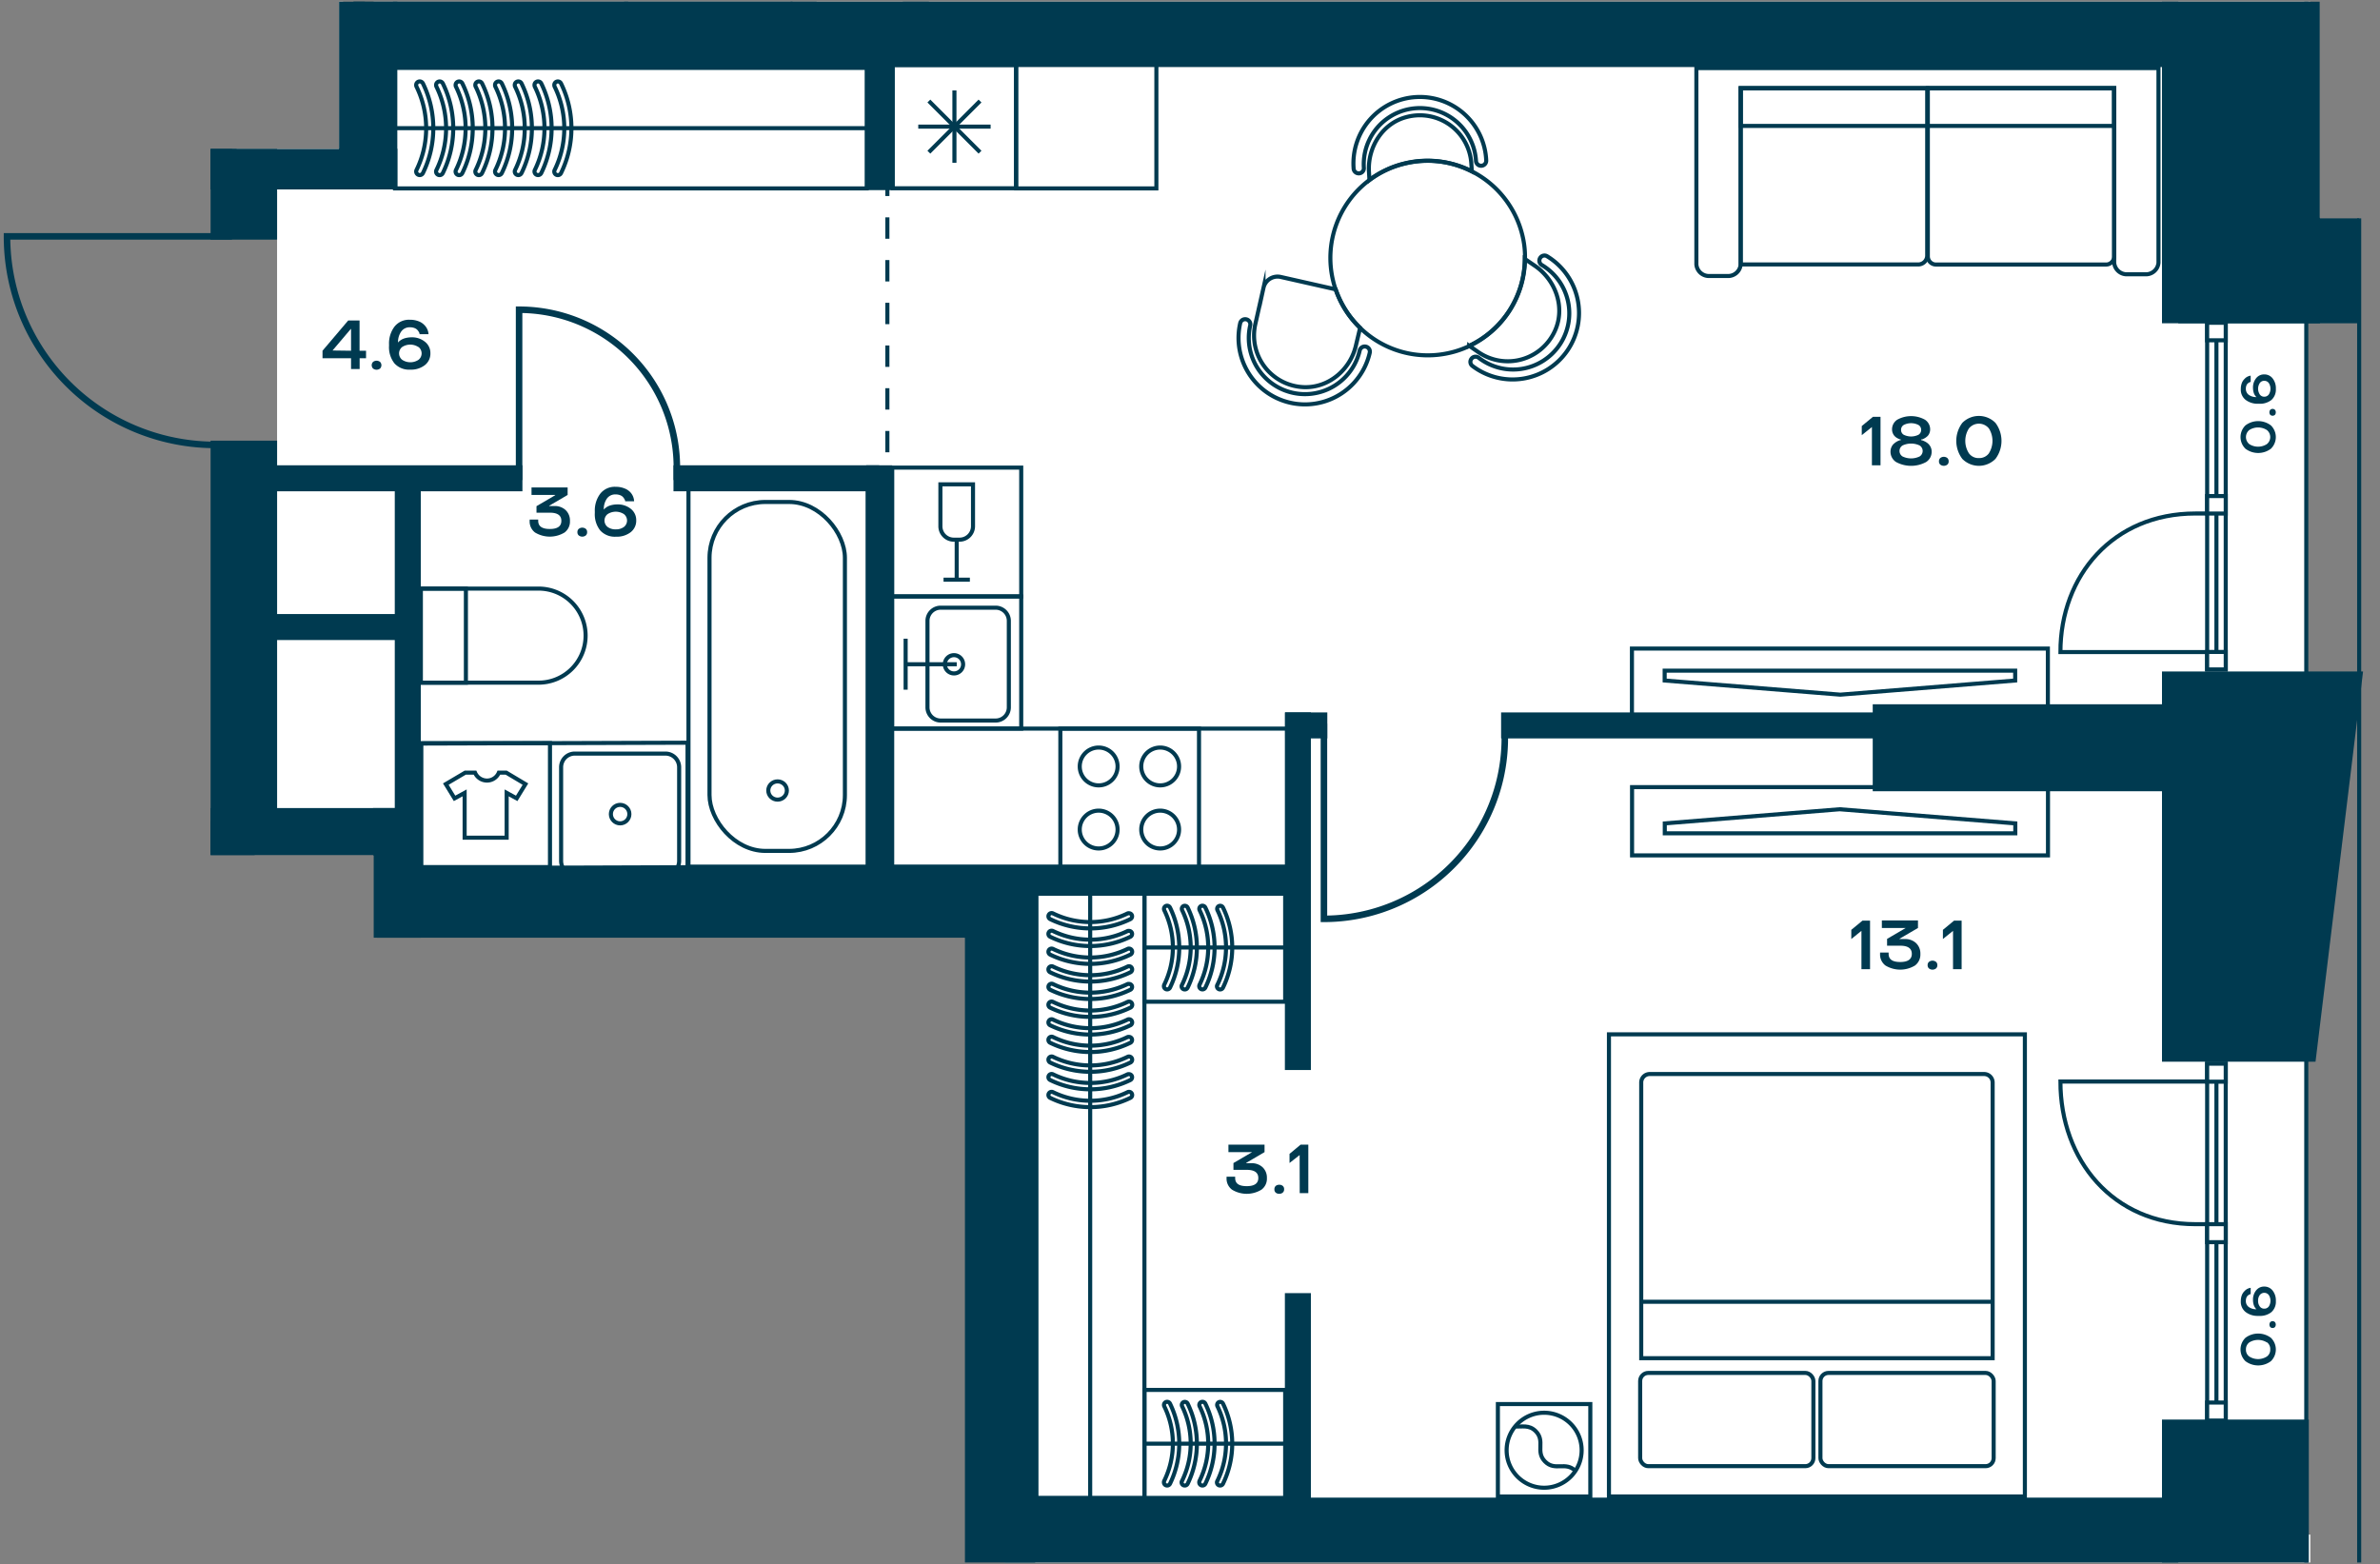<svg id="Слой_1" data-name="Слой 1" xmlns="http://www.w3.org/2000/svg" xmlns:xlink="http://www.w3.org/1999/xlink" viewBox="0 0 583.94 383.81"><rect x="0" y="0" width="583.94" height="383.81" fill="#808080" stroke="none"/><defs><clipPath id="clip-path"><polygon points="83.19 0.42 83.19 36.57 0 36.57 0 209.82 91.69 209.82 91.69 230.09 236.75 230.09 236.75 383.39 582.24 383.39 582.24 53.58 569.14 53.58 569.14 0.42 83.19 0.42" fill="none"/></clipPath></defs><rect x="246.48" y="376.55" width="320.36" height="6.84" fill="#fff"/><polygon points="83.19 0.42 83.19 36.57 56.91 36.57 56.91 42.53 67.98 58.8 67.98 108.13 65.5 199.76 96.86 199.76 96.86 218.68 242.85 218.68 242.85 381.41 566.05 381.41 566.05 224.07 566.05 205.68 566.05 16.42 84.18 16.42 84.18 0.42 83.19 0.42" fill="#fff"/><polygon points="91.67 0.42 92.11 2.86 566.84 2.86 566.84 0.42 91.67 0.42" fill="#fff"/><g clip-path="url(#clip-path)"><rect x="-584.12" y="-666.64" width="1162.95" height="2240.57" fill="none" stroke="#003a50" stroke-miterlimit="10"/><polygon points="-571.54 437.53 -571.54 1561.08 565.85 1561.08 565.85 -653.7 -571.54 -653.85 -571.54 366.82 -571.54 437.53" fill="none" stroke="#003a50" stroke-miterlimit="10"/></g><rect x="541.53" y="261" width="4.56" height="87.57" fill="#fff"/><rect x="541.53" y="261" width="4.56" height="87.57" fill="none" stroke="#003a50" stroke-miterlimit="10"/><line x1="543.81" y1="348.57" x2="543.81" y2="261" fill="none" stroke="#003a50" stroke-miterlimit="10"/><rect x="541.53" y="344.15" width="4.56" height="4.42" fill="#fff"/><rect x="541.53" y="344.15" width="4.56" height="4.42" fill="none" stroke="#003a50" stroke-miterlimit="10"/><rect x="541.53" y="261" width="4.56" height="4.42" fill="#fff"/><rect x="541.53" y="261" width="4.56" height="4.42" fill="none" stroke="#003a50" stroke-miterlimit="10"/><rect x="541.53" y="300.38" width="4.56" height="4.42" fill="#fff"/><rect x="541.53" y="300.38" width="4.56" height="4.42" fill="none" stroke="#003a50" stroke-miterlimit="10"/><g clip-path="url(#clip-path)"><path d="M541.53,300.38h-2.9c-20.15,0-33.1-15.65-33.1-35h36" fill="none" stroke="#003a50" stroke-miterlimit="10"/></g><rect x="541.53" y="79.2" width="4.56" height="85.07" fill="#fff"/><rect x="541.53" y="79.2" width="4.56" height="85.07" fill="none" stroke="#003a50" stroke-miterlimit="10"/><line x1="543.81" y1="79.19" x2="543.81" y2="164.27" fill="none" stroke="#003a50" stroke-miterlimit="10"/><rect x="541.53" y="79.2" width="4.56" height="4.3" fill="#fff"/><rect x="541.53" y="79.2" width="4.56" height="4.3" fill="none" stroke="#003a50" stroke-miterlimit="10"/><rect x="541.53" y="159.97" width="4.56" height="4.29" fill="#fff"/><rect x="541.53" y="159.97" width="4.56" height="4.29" fill="none" stroke="#003a50" stroke-miterlimit="10"/><rect x="541.53" y="121.72" width="4.56" height="4.29" fill="#fff"/><rect x="541.53" y="121.72" width="4.56" height="4.29" fill="none" stroke="#003a50" stroke-miterlimit="10"/><g clip-path="url(#clip-path)"><path d="M541.53,126h-2.9c-20.15,0-33.1,15.21-33.1,34h36" fill="none" stroke="#003a50" stroke-miterlimit="10"/><path d="M119.49,191.53a3.16,3.16,0,0,0,2.91-1.95h1.79l4.73,2.82-2.15,3.5-2.46-1.35v11H114v-11l-2.47,1.35-2.15-3.5,4.78-2.82h2.38A3.21,3.21,0,0,0,119.49,191.53Z" fill="none" stroke="#003a50" stroke-miterlimit="10"/></g><rect x="103.37" y="182.34" width="31.57" height="30.42" fill="none" stroke="#003a50" stroke-miterlimit="10"/><rect x="218.91" y="114.74" width="31.65" height="31.61" fill="none" stroke="#003a50" stroke-miterlimit="10"/><g clip-path="url(#clip-path)"><path d="M230.73,129.12V118.84h8v10.28a3.3,3.3,0,0,1-3.3,3.3H234A3.29,3.29,0,0,1,230.73,129.12Z" fill="none" stroke="#003a50" stroke-miterlimit="10"/></g><polyline points="237.96 142.24 234.72 142.24 231.5 142.24" fill="none" stroke="#003a50" stroke-miterlimit="10"/><line x1="234.73" y1="132.42" x2="234.73" y2="142.24" fill="none" stroke="#003a50" stroke-miterlimit="10"/><rect x="260.16" y="178.78" width="34.02" height="34.02" fill="none" stroke="#003a50" stroke-miterlimit="10"/><g clip-path="url(#clip-path)"><path d="M269.56,208.19a4.64,4.64,0,1,1,4.64-4.63A4.63,4.63,0,0,1,269.56,208.19Z" fill="none" stroke="#003a50" stroke-miterlimit="10"/><path d="M269.56,192.71a4.64,4.64,0,1,1,4.64-4.64A4.63,4.63,0,0,1,269.56,192.71Z" fill="none" stroke="#003a50" stroke-miterlimit="10"/><path d="M284.65,208.19a4.64,4.64,0,1,1,4.64-4.63A4.63,4.63,0,0,1,284.65,208.19Z" fill="none" stroke="#003a50" stroke-miterlimit="10"/><path d="M284.65,192.71a4.64,4.64,0,1,1,4.64-4.64A4.63,4.63,0,0,1,284.65,192.71Z" fill="none" stroke="#003a50" stroke-miterlimit="10"/></g><rect x="254.29" y="219.3" width="26.5" height="148.24" fill="none" stroke="#003a50" stroke-miterlimit="10"/><g clip-path="url(#clip-path)"><path d="M277,232.76a.78.78,0,0,1,.7.43.78.78,0,0,1-.36,1.05,22.44,22.44,0,0,1-19.67,0,.78.78,0,0,1,.69-1.4,20.89,20.89,0,0,0,18.3,0A.68.68,0,0,1,277,232.76Z" fill="none" stroke="#003a50" stroke-miterlimit="10"/><path d="M277,237.09a.77.77,0,0,1,.7.44.78.78,0,0,1-.36,1.05,22.44,22.44,0,0,1-19.67,0,.78.78,0,0,1,.69-1.41,20.81,20.81,0,0,0,18.3,0A.81.81,0,0,1,277,237.09Z" fill="none" stroke="#003a50" stroke-miterlimit="10"/><path d="M277,241.43a.78.78,0,0,1,.7.43.78.78,0,0,1-.36,1,22.44,22.44,0,0,1-19.67,0,.78.78,0,0,1,.69-1.4,20.89,20.89,0,0,0,18.3,0A.68.68,0,0,1,277,241.43Z" fill="none" stroke="#003a50" stroke-miterlimit="10"/><path d="M277,245.76a.78.78,0,0,1,.34,1.49,22.44,22.44,0,0,1-19.67,0,.78.78,0,0,1,.69-1.41,20.81,20.81,0,0,0,18.3,0A.81.81,0,0,1,277,245.76Z" fill="none" stroke="#003a50" stroke-miterlimit="10"/><path d="M277,250.1a.78.78,0,0,1,.7.43.78.78,0,0,1-.36,1.05,22.44,22.44,0,0,1-19.67,0,.78.78,0,0,1,.69-1.4,20.89,20.89,0,0,0,18.3,0A.68.68,0,0,1,277,250.1Z" fill="none" stroke="#003a50" stroke-miterlimit="10"/><path d="M277,254.43a.77.77,0,0,1,.7.44.79.79,0,0,1-.36,1,22.44,22.44,0,0,1-19.67,0,.78.78,0,0,1,.69-1.41,20.81,20.81,0,0,0,18.3,0A.81.81,0,0,1,277,254.43Z" fill="none" stroke="#003a50" stroke-miterlimit="10"/><path d="M277,228.42a.77.77,0,0,1,.7.44.78.78,0,0,1-.36,1,22.44,22.44,0,0,1-19.67,0,.78.78,0,0,1,.69-1.41,20.81,20.81,0,0,0,18.3,0A.81.81,0,0,1,277,228.42Z" fill="none" stroke="#003a50" stroke-miterlimit="10"/><path d="M277,224.09a.77.77,0,0,1,.7.44.78.78,0,0,1-.36,1,22.35,22.35,0,0,1-19.67,0,.78.78,0,0,1,.69-1.4,20.81,20.81,0,0,0,18.3,0A.68.68,0,0,1,277,224.09Z" fill="none" stroke="#003a50" stroke-miterlimit="10"/></g><line x1="267.48" y1="219.43" x2="267.48" y2="367.41" fill="none" stroke="#003a50" stroke-miterlimit="10"/><g clip-path="url(#clip-path)"><path d="M277,259.24a.78.78,0,0,1,.7.43.78.78,0,0,1-.36,1.05,22.44,22.44,0,0,1-19.67,0,.78.78,0,0,1,.69-1.4,20.89,20.89,0,0,0,18.3,0A.68.68,0,0,1,277,259.24Z" fill="none" stroke="#003a50" stroke-miterlimit="10"/><path d="M277,263.57a.77.77,0,0,1,.7.44.78.78,0,0,1-.36,1,22.35,22.35,0,0,1-19.67,0,.78.78,0,0,1,.69-1.4,20.81,20.81,0,0,0,18.3,0A.68.68,0,0,1,277,263.57Z" fill="none" stroke="#003a50" stroke-miterlimit="10"/><path d="M277,267.91a.78.78,0,0,1,.7.43.78.78,0,0,1-.36,1.05,22.44,22.44,0,0,1-19.67,0,.78.78,0,0,1,.69-1.4,20.89,20.89,0,0,0,18.3,0A.68.68,0,0,1,277,267.91Z" fill="none" stroke="#003a50" stroke-miterlimit="10"/></g><rect x="280.78" y="219.3" width="34.54" height="26.5" fill="none" stroke="#003a50" stroke-miterlimit="10"/><g clip-path="url(#clip-path)"><path d="M294.24,242a.79.79,0,0,0,1.49.35,22.44,22.44,0,0,0,0-19.67.79.79,0,0,0-1.05-.36.78.78,0,0,0-.36,1,20.81,20.81,0,0,1,0,18.3A.84.84,0,0,0,294.24,242Z" fill="none" stroke="#003a50" stroke-miterlimit="10"/><path d="M298.58,242a.78.78,0,0,0,1.48.35,22.44,22.44,0,0,0,0-19.67.78.78,0,0,0-1-.36.77.77,0,0,0-.36,1,20.89,20.89,0,0,1,0,18.3A.71.71,0,0,0,298.58,242Z" fill="none" stroke="#003a50" stroke-miterlimit="10"/><path d="M289.91,242a.78.78,0,0,0,1.48.35,22.44,22.44,0,0,0,0-19.67.78.78,0,0,0-1-.36.77.77,0,0,0-.36,1,20.89,20.89,0,0,1,0,18.3A.71.71,0,0,0,289.91,242Z" fill="none" stroke="#003a50" stroke-miterlimit="10"/><path d="M285.57,242a.79.79,0,0,0,1.49.35,22.44,22.44,0,0,0,0-19.67.79.79,0,0,0-1.05-.36.78.78,0,0,0-.36,1,20.81,20.81,0,0,1,0,18.3A.84.84,0,0,0,285.57,242Z" fill="none" stroke="#003a50" stroke-miterlimit="10"/></g><line x1="280.91" y1="232.49" x2="315.19" y2="232.49" fill="none" stroke="#003a50" stroke-miterlimit="10"/><rect x="280.78" y="341.05" width="34.54" height="26.5" fill="none" stroke="#003a50" stroke-miterlimit="10"/><g clip-path="url(#clip-path)"><path d="M294.24,363.73a.77.77,0,0,0,.44.7.79.79,0,0,0,1.05-.35,22.46,22.46,0,0,0,0-19.68.79.79,0,0,0-1.05-.35.77.77,0,0,0-.36,1,20.81,20.81,0,0,1,0,18.3A.84.84,0,0,0,294.24,363.73Z" fill="none" stroke="#003a50" stroke-miterlimit="10"/><path d="M298.58,363.73a.78.78,0,0,0,.43.7.79.79,0,0,0,1.05-.35,22.46,22.46,0,0,0,0-19.68.78.78,0,0,0-1-.35.76.76,0,0,0-.36,1,20.89,20.89,0,0,1,0,18.3A.71.71,0,0,0,298.58,363.73Z" fill="none" stroke="#003a50" stroke-miterlimit="10"/><path d="M289.91,363.73a.78.78,0,0,0,.43.7.79.79,0,0,0,1.05-.35,22.46,22.46,0,0,0,0-19.68.78.78,0,0,0-1-.35.76.76,0,0,0-.36,1,20.89,20.89,0,0,1,0,18.3A.71.71,0,0,0,289.91,363.73Z" fill="none" stroke="#003a50" stroke-miterlimit="10"/><path d="M285.57,363.73a.77.77,0,0,0,.44.7.79.79,0,0,0,1.05-.35,22.46,22.46,0,0,0,0-19.68.79.79,0,0,0-1.05-.35.77.77,0,0,0-.36,1,20.81,20.81,0,0,1,0,18.3A.84.84,0,0,0,285.57,363.73Z" fill="none" stroke="#003a50" stroke-miterlimit="10"/></g><line x1="280.91" y1="354.24" x2="315.19" y2="354.24" fill="none" stroke="#003a50" stroke-miterlimit="10"/><rect x="400.4" y="159.14" width="102.05" height="16.75" fill="none" stroke="#003a50" stroke-miterlimit="10"/><polygon points="494.43 166.98 451.53 170.45 408.43 166.98 408.43 164.56 494.43 164.56 494.43 166.98" fill="none" stroke="#003a50" stroke-miterlimit="10"/><g clip-path="url(#clip-path)"><rect x="400.43" y="-16.97" width="102.05" height="16.75" fill="none" stroke="#003a50" stroke-miterlimit="10"/></g><rect x="400.43" y="193.14" width="102.05" height="16.75" fill="none" stroke="#003a50" stroke-miterlimit="10"/><polygon points="408.46 202.04 451.36 198.57 494.46 202.04 494.46 204.47 408.46 204.47 408.46 202.04" fill="none" stroke="#003a50" stroke-miterlimit="10"/><g clip-path="url(#clip-path)"><path d="M305.8,78.36a1.25,1.25,0,0,1,.94,1.5A13.78,13.78,0,1,0,333.61,86a1.26,1.26,0,0,1,2.46.57,16.3,16.3,0,0,1-31.78-7.29A1.25,1.25,0,0,1,305.8,78.36Z" fill="none" stroke="#003a50" stroke-miterlimit="10"/><path d="M361,88.07a1.25,1.25,0,0,1,1.74-.33A13.79,13.79,0,1,0,378.24,65a1.25,1.25,0,0,1-.33-1.75,1.24,1.24,0,0,1,1.74-.33A16.3,16.3,0,1,1,361.3,89.82,1.25,1.25,0,0,1,361,88.07Z" fill="none" stroke="#003a50" stroke-miterlimit="10"/><path d="M363.47,40.67a1.26,1.26,0,0,1-1.33-1.18,13.78,13.78,0,1,0-27.52,1.63,1.26,1.26,0,1,1-2.51.15,16.3,16.3,0,1,1,32.54-1.93A1.25,1.25,0,0,1,363.47,40.67Z" fill="none" stroke="#003a50" stroke-miterlimit="10"/><path d="M320,95a12.69,12.69,0,0,1-12-15.48l2-8.88a3.53,3.53,0,0,1,4.24-2.68L327.71,71a23.73,23.73,0,0,0,6,9.44l-1,4.2C331.39,90.61,326.11,95.17,320,95Z" fill="none" stroke="#003a50" stroke-miterlimit="10"/><path d="M362.79,86.45l-2.32-1.6a23.81,23.81,0,0,0,13.64-21.32l2.52,1.72c5,3.44,7.4,10,5,15.64A12.7,12.7,0,0,1,362.79,86.45Z" fill="none" stroke="#003a50" stroke-miterlimit="10"/><path d="M336,44.17l-.12-2c-.36-6.12,3.4-12,9.32-13.48A12.66,12.66,0,0,1,361,40.21l.12,1.84a23.93,23.93,0,0,0-16.64-1.92A23.5,23.5,0,0,0,336,44.17Z" fill="none" stroke="#003a50" stroke-miterlimit="10"/><path d="M333.71,80.45a23.73,23.73,0,0,1-6-9.44,16.51,16.51,0,0,1-.6-2A23.85,23.85,0,0,1,336,44.17a23.5,23.5,0,0,1,8.56-4,23.87,23.87,0,0,1,28.92,17.4,22.12,22.12,0,0,1,.68,6,23.81,23.81,0,0,1-13.64,21.32,22.85,22.85,0,0,1-4.48,1.6A23.8,23.8,0,0,1,333.71,80.45Z" fill="none" stroke="#003a50" stroke-miterlimit="10"/></g><rect x="168.92" y="119.05" width="43.96" height="93.6" fill="none" stroke="#003a50" stroke-miterlimit="10"/><g clip-path="url(#clip-path)"><rect x="174.08" y="123.17" width="33.22" height="85.62" rx="13.7" fill="none" stroke="#003a50" stroke-miterlimit="10"/><ellipse cx="190.78" cy="193.97" rx="2.28" ry="2.24" fill="none" stroke="#003a50" stroke-miterlimit="10"/><path d="M131.8,167.5H103.24V144.43H131.8a11.54,11.54,0,1,1,0,23.07Z" fill="none" stroke="#003a50" stroke-miterlimit="10"/></g><rect x="103.23" y="144.43" width="11.08" height="23.08" fill="none" stroke="#003a50" stroke-miterlimit="10"/><rect x="218.9" y="178.78" width="97.94" height="33.86" fill="none" stroke="#003a50" stroke-miterlimit="10"/><rect x="218.91" y="146.35" width="31.65" height="32.43" fill="none" stroke="#003a50" stroke-miterlimit="10"/><polyline points="222.2 156.72 222.2 162.97 222.2 169.23" fill="none" stroke="#003a50" stroke-miterlimit="10"/><line x1="234.74" y1="162.99" x2="222.2" y2="162.99" fill="none" stroke="#003a50" stroke-miterlimit="10"/><g clip-path="url(#clip-path)"><path d="M244.28,149.11H230.8a3.24,3.24,0,0,0-3.24,3.24v21.21a3.24,3.24,0,0,0,3.24,3.24h13.48a3.24,3.24,0,0,0,3.24-3.24V152.35A3.24,3.24,0,0,0,244.28,149.11Z" fill="none" stroke="#003a50" stroke-miterlimit="10"/><path d="M236.3,163a2.24,2.24,0,1,0-2.23,2.24A2.23,2.23,0,0,0,236.3,163Z" fill="none" stroke="#003a50" stroke-miterlimit="10"/></g><rect x="249.3" y="15.69" width="34.42" height="30.54" fill="none" stroke="#003a50" stroke-miterlimit="10"/><polygon points="168.69 182.24 103.1 182.45 103.1 213.01 168.69 212.79 168.69 182.24" fill="none" stroke="#003a50" stroke-miterlimit="10"/><g clip-path="url(#clip-path)"><path d="M137.67,188.26v23a3.36,3.36,0,0,0,3.35,3.36h22.25a3.37,3.37,0,0,0,3.36-3.36v-23a3.36,3.36,0,0,0-3.36-3.35H141A3.35,3.35,0,0,0,137.67,188.26Z" fill="none" stroke="#003a50" stroke-miterlimit="10"/><circle cx="152.15" cy="199.76" r="2.27" fill="none" stroke="#003a50" stroke-miterlimit="10"/></g><rect x="96.91" y="16.66" width="115.74" height="29.57" fill="none" stroke="#003a50" stroke-miterlimit="10"/><g clip-path="url(#clip-path)"><path d="M111.79,20.86a.87.87,0,0,1,1.65-.39,25,25,0,0,1,0,22,.87.87,0,1,1-1.56-.77,23.27,23.27,0,0,0,0-20.42A.76.76,0,0,1,111.79,20.86Z" fill="none" stroke="#003a50" stroke-miterlimit="10"/><path d="M116.62,20.86a.87.87,0,0,1,.49-.79.88.88,0,0,1,1.17.4,25,25,0,0,1,0,22,.87.87,0,1,1-1.56-.77,23.27,23.27,0,0,0,0-20.42A.77.77,0,0,1,116.62,20.86Z" fill="none" stroke="#003a50" stroke-miterlimit="10"/><path d="M121.46,20.86a.87.87,0,0,1,.49-.79.88.88,0,0,1,1.17.4,25.09,25.09,0,0,1,0,22,.87.87,0,1,1-1.57-.77,23.27,23.27,0,0,0,0-20.42A.88.88,0,0,1,121.46,20.86Z" fill="none" stroke="#003a50" stroke-miterlimit="10"/><path d="M126.3,20.86a.87.87,0,0,1,.49-.79.88.88,0,0,1,1.17.4,25.09,25.09,0,0,1,0,22,.87.87,0,0,1-1.57-.77,23.27,23.27,0,0,0,0-20.42A.88.88,0,0,1,126.3,20.86Z" fill="none" stroke="#003a50" stroke-miterlimit="10"/><path d="M131.14,20.86a.87.87,0,0,1,.49-.79.88.88,0,0,1,1.17.4,25.09,25.09,0,0,1,0,22,.87.87,0,1,1-1.57-.77,23.27,23.27,0,0,0,0-20.42A.88.88,0,0,1,131.14,20.86Z" fill="none" stroke="#003a50" stroke-miterlimit="10"/><path d="M136,20.86a.87.87,0,0,1,1.65-.39,25,25,0,0,1,0,22,.87.87,0,1,1-1.56-.77,23.27,23.27,0,0,0,0-20.42A.88.88,0,0,1,136,20.86Z" fill="none" stroke="#003a50" stroke-miterlimit="10"/><path d="M107,20.86a.87.87,0,0,1,1.65-.39,25,25,0,0,1,0,22,.87.87,0,1,1-1.56-.77,23.27,23.27,0,0,0,0-20.42A.88.88,0,0,1,107,20.86Z" fill="none" stroke="#003a50" stroke-miterlimit="10"/><path d="M102.11,20.86a.87.87,0,0,1,.49-.79.88.88,0,0,1,1.17.4,25.09,25.09,0,0,1,0,22,.87.87,0,0,1-1.57-.77,23.27,23.27,0,0,0,0-20.42A.88.88,0,0,1,102.11,20.86Z" fill="none" stroke="#003a50" stroke-miterlimit="10"/></g><line x1="96.9" y1="31.45" x2="212.64" y2="31.45" fill="none" stroke="#003a50" stroke-miterlimit="10"/><g clip-path="url(#clip-path)"><rect x="253.23" y="383.96" width="34.02" height="105.94" fill="none" stroke="#003a50" stroke-miterlimit="10"/><path d="M472.85,62.68v-41H427.08V64.89h43.56A2.21,2.21,0,0,0,472.85,62.68Z" fill="none" stroke="#003a50" stroke-miterlimit="10"/><path d="M518.72,62.91V21.65H473V62.91a2,2,0,0,0,2,2h41.81A2,2,0,0,0,518.72,62.91Z" fill="none" stroke="#003a50" stroke-miterlimit="10"/><path d="M427.08,64.89a3.1,3.1,0,0,1-3.32,2.83h-4.23a3.1,3.1,0,0,1-3.32-2.83V16.7H529.59V64.47a3.1,3.1,0,0,1-3.32,2.83h-4.22a3.11,3.11,0,0,1-3.33-2.83V21.64H427.08Z" fill="none" stroke="#003a50" stroke-miterlimit="10"/></g><rect x="427.08" y="21.65" width="91.64" height="9.25" fill="none" stroke="#003a50" stroke-miterlimit="10"/><g clip-path="url(#clip-path)"><rect x="446.17" y="384.02" width="22.68" height="22.68" fill="none" stroke="#003a50" stroke-miterlimit="10"/><rect x="312.08" y="384.02" width="22.68" height="22.68" fill="none" stroke="#003a50" stroke-miterlimit="10"/><rect x="339.55" y="384.02" width="102.05" height="113.39" fill="none" stroke="#003a50" stroke-miterlimit="10"/></g><rect x="367.51" y="344.52" width="22.68" height="22.68" fill="none" stroke="#003a50" stroke-miterlimit="10"/><g clip-path="url(#clip-path)"><path d="M372.35,349.35a9.2,9.2,0,1,1,0,13A9.19,9.19,0,0,1,372.35,349.35Z" fill="none" stroke="#003a50" stroke-miterlimit="10"/><path d="M371.72,350c1.7.17,3.42-.48,5.07,1.17,2.44,2.44-.15,5,2.3,7.46s5-.14,7.45,2.3" fill="none" stroke="#003a50" stroke-miterlimit="10"/></g><rect x="394.76" y="253.8" width="102.05" height="113.39" fill="none" stroke="#003a50" stroke-miterlimit="10"/><g clip-path="url(#clip-path)"><path d="M404.76,263.54h82.05a2.09,2.09,0,0,1,2.09,2.09v67.64H402.68V265.63A2.08,2.08,0,0,1,404.76,263.54Z" fill="none" stroke="#003a50" stroke-miterlimit="10"/><rect x="446.65" y="336.88" width="42.5" height="22.88" rx="1.98" fill="none" stroke="#003a50" stroke-miterlimit="10"/><rect x="402.42" y="336.88" width="42.5" height="22.88" rx="1.98" fill="none" stroke="#003a50" stroke-miterlimit="10"/></g><line x1="402.42" y1="319.42" x2="489.15" y2="319.42" fill="none" stroke="#003a50" stroke-miterlimit="10"/><rect x="219.05" y="15.94" width="30.26" height="30.26" fill="none" stroke="#003a50" stroke-miterlimit="10"/><line x1="225.3" y1="31.07" x2="243.05" y2="31.07" fill="none" stroke="#003a50" stroke-miterlimit="10"/><line x1="234.17" y1="39.94" x2="234.17" y2="22.19" fill="none" stroke="#003a50" stroke-miterlimit="10"/><line x1="227.9" y1="37.34" x2="240.45" y2="24.79" fill="none" stroke="#003a50" stroke-miterlimit="10"/><line x1="240.45" y1="37.34" x2="227.9" y2="24.79" fill="none" stroke="#003a50" stroke-miterlimit="10"/><g clip-path="url(#clip-path)"><rect x="153.62" y="-33.97" width="40.34" height="34.69" fill="none" stroke="#003a50" stroke-miterlimit="10"/><rect x="96.91" y="-33.97" width="56.72" height="34.69" fill="none" stroke="#003a50" stroke-miterlimit="10"/><rect x="227.99" y="-34.19" width="34.02" height="34.02" fill="none" stroke="#003a50" stroke-miterlimit="10"/><rect x="321.56" y="-34.19" width="34.02" height="34.02" fill="none" stroke="#003a50" stroke-miterlimit="10"/><rect x="262.03" y="-34.19" width="93.55" height="34.02" fill="none" stroke="#003a50" stroke-miterlimit="10"/><path d="M166.07,117.8v-3.08A38.71,38.71,0,0,0,127.36,76V117.8" fill="none" stroke="#003a50" stroke-miterlimit="10" stroke-width="1.6"/><path d="M369.21,177.56v3.53a44.37,44.37,0,0,1-44.38,44.37v-47.9" fill="none" stroke="#003a50" stroke-miterlimit="10" stroke-width="1.6"/><path d="M56.91,109.17H52.85A51.13,51.13,0,0,1,1.72,58H56.91" fill="none" stroke="#003a50" stroke-miterlimit="10" stroke-width="1.6"/><path d="M57.45,375.79H53.38A51.13,51.13,0,0,0,2.25,426.92h55.2" fill="none" stroke="#003a50" stroke-miterlimit="10" stroke-width="1.6"/><rect x="51.67" y="36.48" width="16.32" height="22.32" fill="#003a50"/><rect x="51.67" y="108.13" width="16.32" height="100.85" fill="#003a50"/><rect x="51.67" y="36.48" width="45.82" height="10" fill="#003a50"/><rect x="51.67" y="198.27" width="51.56" height="11.71" fill="#003a50"/><rect x="91.53" y="198.27" width="11.71" height="31.86" fill="#003a50"/><rect x="51.67" y="201.48" width="10.82" height="175.07" fill="#003a50"/><rect x="86.73" y="-32.19" width="10.75" height="78.67" fill="#003a50"/><rect x="86.73" y="0.1" width="447.72" height="16.32" fill="#003a50"/><rect x="459.48" y="172.81" width="74.97" height="21.34" fill="#003a50"/><rect x="246.48" y="367.48" width="287.97" height="16.26" fill="#003a50"/><rect x="92.48" y="212.64" width="160.47" height="17.49" fill="#003a50"/><rect x="236.7" y="214.47" width="17.28" height="252.92" fill="#003a50"/><polygon points="530.45 260.51 530.45 164.77 579.78 164.77 568.12 260.51 530.45 260.51" fill="#003a50" fill-rule="evenodd"/><rect x="530.45" y="-16.74" width="38.77" height="96.07" fill="#003a50"/><rect x="534.45" y="53.43" width="44.33" height="25.9" fill="#003a50"/><rect x="530.45" y="348.32" width="36.02" height="93.26" fill="#003a50"/><rect x="165.24" y="114.17" width="50.48" height="6.38" fill="#003a50"/><rect x="62.48" y="114.17" width="65.7" height="6.38" fill="#003a50"/><rect x="62.48" y="150.67" width="39.24" height="6.38" fill="#003a50"/><rect x="96.86" y="117.36" width="6.38" height="82.4" fill="#003a50"/><rect x="315.32" y="174.81" width="10.34" height="6.38" fill="#003a50"/><rect x="212.52" y="114.17" width="6.38" height="100.79" fill="#003a50"/><rect x="51.67" y="-26.77" width="6.38" height="73.25" fill="#003a50"/><rect x="212.52" y="7.15" width="6.38" height="39.5" fill="#003a50"/><rect x="250.55" y="212.64" width="66.29" height="6.38" fill="#003a50"/><rect x="368.3" y="174.81" width="102.25" height="6.38" fill="#003a50"/><rect x="221.52" y="-34.19" width="6.38" height="40.24" fill="#003a50"/><rect x="193.97" y="-34.26" width="6.38" height="40.31" fill="#003a50"/><rect x="83.14" y="-21.2" width="6.38" height="58.66" fill="#003a50"/><line x1="217.72" y1="45.27" x2="217.72" y2="48.1" fill="none" stroke="#003a50" stroke-miterlimit="10"/><line x1="217.72" y1="53.34" x2="217.72" y2="113.59" fill="none" stroke="#003a50" stroke-miterlimit="10" stroke-dasharray="5.24 5.24"/><line x1="217.72" y1="116.21" x2="217.72" y2="119.05" fill="none" stroke="#003a50" stroke-miterlimit="10"/><rect x="315.25" y="174.81" width="6.38" height="87.74" fill="#003a50"/><rect x="315.25" y="317.3" width="6.38" height="59.44" fill="#003a50"/><rect x="209.34" y="251.98" width="6.38" height="176.75" fill="#003a50"/><rect x="83.59" y="245.91" width="6.38" height="121.57" fill="#003a50"/><rect x="84.22" y="245.91" width="131.33" height="6.38" fill="#003a50"/><rect x="58.39" y="364.29" width="31.58" height="6.38" fill="#003a50"/></g><g clip-path="url(#clip-path)"><path d="M307.23,282.7H301.4v-1.84h8.86v1.84l-4.52,2.65v.07H307a3.9,3.9,0,0,1,2.79,1,3.52,3.52,0,0,1,1.05,2.67,3.32,3.32,0,0,1-1.33,2.82,6.93,6.93,0,0,1-7.24,0,3.39,3.39,0,0,1-1.33-2.86v-.32h2.11v.32c0,1.37.95,2,2.84,2s2.84-.67,2.84-2-.94-2-2.84-2h-3.26v-1.67l4.58-2.68Z" fill="#003a50"/><path d="M313,292.64a1,1,0,0,1-.32-.81A1.07,1.07,0,0,1,313,291a1.3,1.3,0,0,1,.88-.29,1.26,1.26,0,0,1,.86.29,1,1,0,0,1,.32.81,1,1,0,0,1-.32.81,1.22,1.22,0,0,1-.86.3A1.25,1.25,0,0,1,313,292.64Z" fill="#003a50"/><path d="M318.87,283.42l-2.48,1.95v-2.24l2.73-2.27H321v11.91h-2.11Z" fill="#003a50"/><path d="M456.71,228.41l-2.49,2v-2.25l2.74-2.26h1.86v11.91h-2.11Z" fill="#003a50"/><path d="M467.54,227.7h-5.82v-1.84h8.86v1.84l-4.53,2.65v.07h1.28a3.86,3.86,0,0,1,2.79,1,3.52,3.52,0,0,1,1.05,2.66,3.35,3.35,0,0,1-1.32,2.83,7,7,0,0,1-7.25,0,3.38,3.38,0,0,1-1.32-2.86v-.32h2.1v.32c0,1.36.95,2,2.84,2s2.85-.67,2.85-2-.95-2-2.85-2H463v-1.67l4.58-2.68Z" fill="#003a50"/><path d="M473.28,237.63a1,1,0,0,1-.33-.8,1,1,0,0,1,.33-.81,1.4,1.4,0,0,1,1.73,0,1,1,0,0,1,.32.81,1,1,0,0,1-.32.8,1.4,1.4,0,0,1-1.73,0Z" fill="#003a50"/><path d="M479.18,228.41l-2.48,2v-2.25l2.73-2.26h1.86v11.91h-2.11Z" fill="#003a50"/><path d="M459.28,104.78l-2.49,2v-2.24l2.74-2.26h1.86v11.9h-2.11Z" fill="#003a50"/><path d="M472.58,113.37a7.73,7.73,0,0,1-7.37,0,3,3,0,0,1-1.37-2.56,2.7,2.7,0,0,1,.26-1.16,2.29,2.29,0,0,1,.66-.85,3.91,3.91,0,0,1,1.39-.78l.26-.06v-.09a3.32,3.32,0,0,1-.76-.29,2.7,2.7,0,0,1-.67-.45,2.2,2.2,0,0,1-.54-.75,2.38,2.38,0,0,1-.22-1,2.8,2.8,0,0,1,1.25-2.38,7,7,0,0,1,6.85,0,2.83,2.83,0,0,1,1.25,2.38,2.43,2.43,0,0,1-.22,1,1.89,1.89,0,0,1-.55.74,3.59,3.59,0,0,1-1.2.69l-.22,0V108l.28.06a5.42,5.42,0,0,1,.62.27,3.43,3.43,0,0,1,.77.51,2.7,2.7,0,0,1,.62.82,2.63,2.63,0,0,1,.27,1.19A3,3,0,0,1,472.58,113.37ZM466.79,112a4.83,4.83,0,0,0,4.2,0,1.59,1.59,0,0,0,0-2.69,4.93,4.93,0,0,0-4.2,0,1.59,1.59,0,0,0,0,2.69Zm-.36-6.52a1.36,1.36,0,0,0,.64,1.19,4.09,4.09,0,0,0,3.65,0,1.38,1.38,0,0,0,.64-1.19,1.36,1.36,0,0,0-.66-1.2,3.94,3.94,0,0,0-3.62,0A1.38,1.38,0,0,0,466.43,105.5Z" fill="#003a50"/><path d="M476.05,114a1,1,0,0,1-.32-.8,1.07,1.07,0,0,1,.32-.81,1.41,1.41,0,0,1,1.74,0,1.07,1.07,0,0,1,.32.81,1,1,0,0,1-.32.8,1.41,1.41,0,0,1-1.74,0Z" fill="#003a50"/><path d="M481.46,112.6a7.34,7.34,0,0,1,0-8.84,5.71,5.71,0,0,1,8.13,0,7.34,7.34,0,0,1,0,8.84,5.71,5.71,0,0,1-8.13,0Zm6.53-1.39a5.73,5.73,0,0,0,0-6.07,3.15,3.15,0,0,0-4.92,0,5.67,5.67,0,0,0,0,6.07,2.88,2.88,0,0,0,2.46,1.19A2.93,2.93,0,0,0,488,111.21Z" fill="#003a50"/><path d="M136.23,121.45h-5.82v-1.84h8.86v1.84l-4.53,2.65v.07H136a3.86,3.86,0,0,1,2.79,1,3.52,3.52,0,0,1,1.05,2.67,3.34,3.34,0,0,1-1.32,2.82,7,7,0,0,1-7.25,0,3.38,3.38,0,0,1-1.32-2.86v-.32h2.1v.32q0,2,2.85,2c1.89,0,2.83-.67,2.83-2s-.94-2-2.83-2h-3.27V124.2l4.58-2.68Z" fill="#003a50"/><path d="M142,131.38a1,1,0,0,1-.33-.8,1,1,0,0,1,.33-.81,1.4,1.4,0,0,1,1.73,0,1,1,0,0,1,.32.81,1,1,0,0,1-.32.8,1.4,1.4,0,0,1-1.73,0Z" fill="#003a50"/><path d="M155.58,123h-2.2s0-.06,0-.17a2.53,2.53,0,0,0-.22-.44,2.64,2.64,0,0,0-.38-.5,1.93,1.93,0,0,0-.71-.41,3,3,0,0,0-1-.16,2.49,2.49,0,0,0-2.15,1,4.39,4.39,0,0,0-.77,2.68h.06a1.63,1.63,0,0,1,.44-.43,3.55,3.55,0,0,1,.61-.37,4.27,4.27,0,0,1,.95-.3,5.41,5.41,0,0,1,1.21-.13,5.06,5.06,0,0,1,3.38,1.11,3.51,3.51,0,0,1,1.3,2.8,3.57,3.57,0,0,1-1.36,2.91,5.57,5.57,0,0,1-3.61,1.1,4.81,4.81,0,0,1-3.87-1.54,6.36,6.36,0,0,1-1.32-4.27v-.41a6.85,6.85,0,0,1,1.32-4.31,4.52,4.52,0,0,1,3.81-1.71,5.64,5.64,0,0,1,2.12.38,3.82,3.82,0,0,1,1.44.93A3.45,3.45,0,0,1,155.58,123Zm-2.5,3.15a3.67,3.67,0,0,0-4,0,2,2,0,0,0,0,3.15,3.21,3.21,0,0,0,2,.59,3.26,3.26,0,0,0,2-.59,2,2,0,0,0,0-3.15Z" fill="#003a50"/><path d="M557.17,110.11a5.2,5.2,0,0,1-6.24,0,4,4,0,0,1,0-5.73,5.16,5.16,0,0,1,6.24,0,4,4,0,0,1,0,5.73Zm-1-4.6a4,4,0,0,0-4.29,0,2.23,2.23,0,0,0,0,3.47,4,4,0,0,0,4.29,0,2.21,2.21,0,0,0,0-3.47Z" fill="#003a50"/><path d="M558.16,101.79a.85.85,0,0,1-1.14,0,.9.9,0,0,1-.21-.62.87.87,0,0,1,.21-.61.82.82,0,0,1,1.14,0,.87.87,0,0,1,.21.61A.9.9,0,0,1,558.16,101.79Z" fill="#003a50"/><path d="M552.21,92.18v1.55l-.12,0-.31.15a1.87,1.87,0,0,0-.35.28,1.25,1.25,0,0,0-.29.5,2,2,0,0,0-.11.71,1.78,1.78,0,0,0,.72,1.52,3.11,3.11,0,0,0,1.89.54v0a1,1,0,0,1-.3-.31,3.19,3.19,0,0,1-.26-.42,3.33,3.33,0,0,1-.21-.67,4.12,4.12,0,0,1-.09-.86,3.57,3.57,0,0,1,.78-2.38,2.46,2.46,0,0,1,2-.92,2.54,2.54,0,0,1,2.05,1,3.89,3.89,0,0,1,.78,2.54,3.41,3.41,0,0,1-1.09,2.73,4.5,4.5,0,0,1-3,.93H554a4.83,4.83,0,0,1-3-.93,3.16,3.16,0,0,1-1.21-2.68,4.14,4.14,0,0,1,.26-1.5,2.74,2.74,0,0,1,.67-1A2.38,2.38,0,0,1,552.21,92.18ZM554.44,94a2.56,2.56,0,0,0,0,2.78,1.3,1.3,0,0,0,1.11.56,1.35,1.35,0,0,0,1.11-.55,2.6,2.6,0,0,0,0-2.8,1.35,1.35,0,0,0-1.11-.55A1.3,1.3,0,0,0,554.44,94Z" fill="#003a50"/><path d="M557.17,334a5.2,5.2,0,0,1-6.24,0,4,4,0,0,1,0-5.74,5.2,5.2,0,0,1,6.24,0,4,4,0,0,1,0,5.74Zm-1-4.61a4.08,4.08,0,0,0-4.29,0,2.07,2.07,0,0,0-.83,1.74,2,2,0,0,0,.83,1.73,4,4,0,0,0,4.29,0,2,2,0,0,0,.84-1.73A2.05,2.05,0,0,0,556.19,329.35Z" fill="#003a50"/><path d="M558.16,325.63a.82.82,0,0,1-1.14,0,1,1,0,0,1,0-1.22.82.82,0,0,1,1.14,0,1,1,0,0,1,0,1.22Z" fill="#003a50"/><path d="M552.21,316v1.56s0,0-.12,0a1.67,1.67,0,0,0-.31.15,2.33,2.33,0,0,0-.35.27,1.4,1.4,0,0,0-.29.5,2.09,2.09,0,0,0-.11.72,1.76,1.76,0,0,0,.72,1.51,3.11,3.11,0,0,0,1.89.54v0a1.11,1.11,0,0,1-.3-.31,2.73,2.73,0,0,1-.26-.43,3,3,0,0,1-.21-.67,4,4,0,0,1-.09-.86,3.54,3.54,0,0,1,.78-2.37,2.46,2.46,0,0,1,2-.92,2.54,2.54,0,0,1,2.05,1,3.87,3.87,0,0,1,.78,2.54,3.41,3.41,0,0,1-1.09,2.73,4.5,4.5,0,0,1-3,.93H554a4.83,4.83,0,0,1-3-.93,3.18,3.18,0,0,1-1.21-2.68,4.06,4.06,0,0,1,.26-1.5,2.87,2.87,0,0,1,.67-1A2.43,2.43,0,0,1,552.21,316Zm2.23,1.77a2.26,2.26,0,0,0-.41,1.4,2.21,2.21,0,0,0,.41,1.39,1.3,1.3,0,0,0,1.11.55,1.34,1.34,0,0,0,1.11-.54,2.6,2.6,0,0,0,0-2.8,1.4,1.4,0,0,0-2.22,0Z" fill="#003a50"/><path d="M88.24,90.55H86.13V87.9h-7V86.06l6.3-7.42h2.79v7.42h1.59V87.9H88.24Zm-2.11-4.49V80.73h-.07L81.59,86v0Z" fill="#003a50"/><path d="M91.52,90.42a1.17,1.17,0,0,1,0-1.61,1.41,1.41,0,0,1,1.74,0,1.17,1.17,0,0,1,0,1.61,1.41,1.41,0,0,1-1.74,0Z" fill="#003a50"/><path d="M105.14,82h-2.21s0-.07,0-.18a1.85,1.85,0,0,0-.21-.44,2.69,2.69,0,0,0-.39-.5,2,2,0,0,0-.71-.41,3,3,0,0,0-1-.16,2.51,2.51,0,0,0-2.15,1A4.41,4.41,0,0,0,97.66,84h.06a1.63,1.63,0,0,1,.44-.43,4.14,4.14,0,0,1,.6-.36,4.41,4.41,0,0,1,.95-.31,6.16,6.16,0,0,1,1.22-.13,5,5,0,0,1,3.37,1.12,3.5,3.5,0,0,1,1.3,2.8,3.56,3.56,0,0,1-1.36,2.9,5.49,5.49,0,0,1-3.6,1.11,4.81,4.81,0,0,1-3.87-1.55,6.36,6.36,0,0,1-1.32-4.27v-.4a6.83,6.83,0,0,1,1.32-4.31,4.52,4.52,0,0,1,3.8-1.71,5.66,5.66,0,0,1,2.13.37,3.71,3.71,0,0,1,1.43.94A3.44,3.44,0,0,1,105.14,82Zm-2.51,3.14a3.65,3.65,0,0,0-3.95,0,2,2,0,0,0,0,3.15,3.63,3.63,0,0,0,4,0,2,2,0,0,0,0-3.15Z" fill="#003a50"/></g></svg>